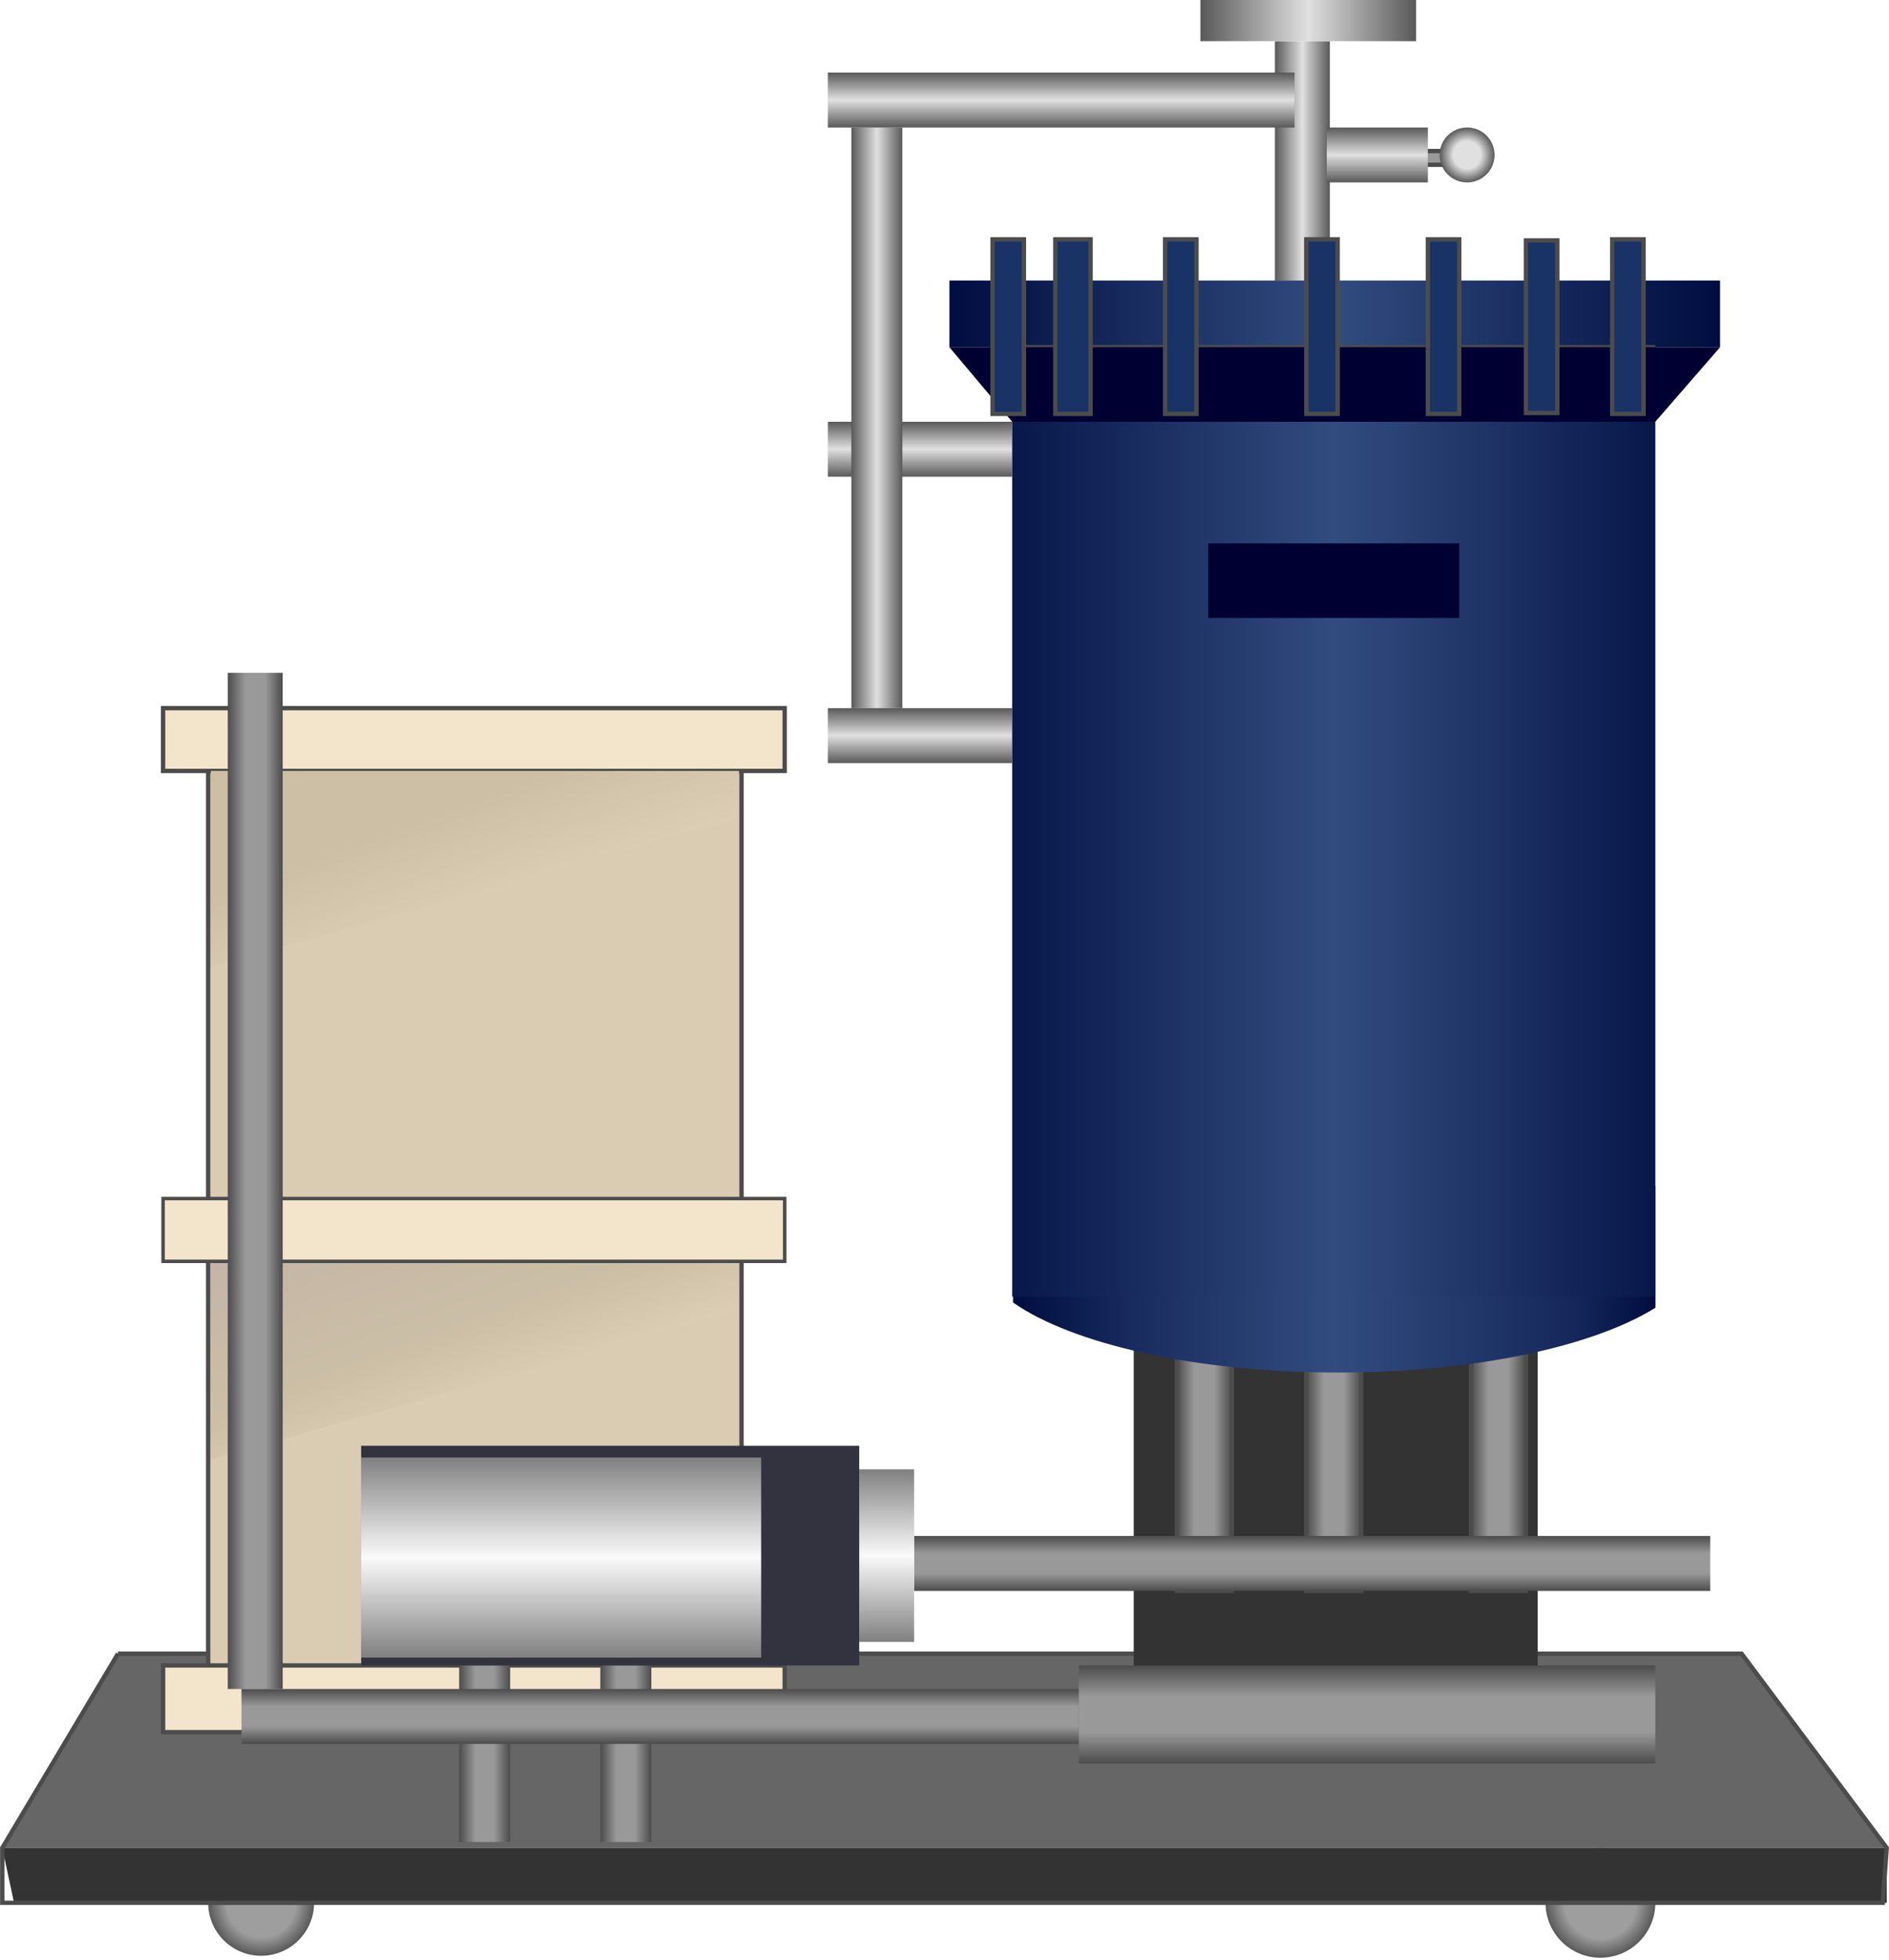 <svg version="1.1" xmlns="http://www.w3.org/2000/svg" xmlns:xlink="http://www.w3.org/1999/xlink" width="108px" height="112px" viewBox="0 0 108.223 112.5" enable-background="new 0 0 108.223 112.5" xml:space="preserve">
<g id="Group_Bottom_Support_Wheel">
	<radialGradient id="SVGID_1_" cx="14.866" cy="109.234" r="3.041" gradientUnits="userSpaceOnUse">
		<stop offset="0" style="stop-color:#9E9E9E" />
		<stop offset="0.65" style="stop-color:#9E9E9E" />
		<stop offset="1" style="stop-color:#595959" />
	</radialGradient>
	<circle fill="url(#SVGID_1_)" cx="14.866" cy="109.234" r="3.041" />
	<radialGradient id="SVGID_2_" cx="91.781" cy="109.234" r="3.153" gradientUnits="userSpaceOnUse">
		<stop offset="0" style="stop-color:#9E9E9E" />
		<stop offset="0.65" style="stop-color:#9E9E9E" />
		<stop offset="1" style="stop-color:#595959" />
	</radialGradient>
	<circle fill="url(#SVGID_2_)" cx="91.781" cy="109.234" r="3.153" />
	<path fill="#666666" d="M6.646,94.933h93.243l8.333,11.148H0.001L6.646,94.933z" />
	<path fill="#333333" d="M0.677,109.234h107.545v-3.153H0.001L0.677,109.234z" />
	<path fill="none" stroke="#4C4C4C" stroke-width="0.25" d="M6.646,94.933h93.243l8.333,11.148l-0.226,3.153H0.001v-3.153   L6.646,94.933" />
</g>
<g id="Group_Cylinder_Base">
	<path fill="#333333" d="M64.979,76.238h23.198v22.41H64.979V76.238z" />
</g>
<g id="Group_Box">
	<path fill="#D9CCB3" stroke="#4C4C4C" stroke-width="0.25" d="M11.825,44.257h30.631v52.702H11.825V44.257z" />
	<path fill="#F2E5CC" stroke="#4C4C4C" stroke-width="0.25" d="M9.236,44.257h35.698v-3.604H9.236V44.257z" />
	<path fill="#F2E5CC" stroke="#4C4C4C" stroke-width="0.2" d="M9.236,72.41h35.698v-3.604H9.236V72.41z" />
	<path fill="#F2E5CC" stroke="#4C4C4C" stroke-width="0.25" d="M9.236,99.438h35.698v-3.83H9.236V99.438z" />
	<linearGradient id="SVGID_3_" gradientUnits="userSpaceOnUse" x1="27.972" y1="52.175" x2="23.556" y2="40.042">
		<stop offset="0" style="stop-color:#DBCEB5" />
		<stop offset="0.47" style="stop-color:#CCBFA6" />
		<stop offset="1" style="stop-color:#CCBFA6" />
	</linearGradient>
	<path fill="url(#SVGID_3_)" d="M11.979,44.257h30.324v2.703l-30.324,8.559V44.257z" />
	<linearGradient id="SVGID_4_" gradientUnits="userSpaceOnUse" x1="27.973" y1="80.429" x2="23.557" y2="68.295">
		<stop offset="0" style="stop-color:#DBCEB5" />
		<stop offset="0.33" style="stop-color:#CCBFA6" />
		<stop offset="1" style="stop-color:#C4B5A6" />
	</linearGradient>
	<path fill="url(#SVGID_4_)" d="M11.979,72.51h30.324v2.703l-30.324,8.558V72.51z" />
</g>
<g id="Group_Connectors">
	<linearGradient id="SVGID_5_" gradientUnits="userSpaceOnUse" x1="67.456" y1="83.445" x2="70.61" y2="83.445">
		<stop offset="0" style="stop-color:#4C4C4C" />
		<stop offset="0.32" style="stop-color:#999999" />
		<stop offset="0.68" style="stop-color:#999999" />
		<stop offset="1" style="stop-color:#4C4C4C" />
	</linearGradient>
	<path fill="url(#SVGID_5_)" stroke="#4C4C4C" stroke-width="0.25" d="M70.61,75.563v15.767h-3.153V75.563H70.61" />
	<linearGradient id="SVGID_6_" gradientUnits="userSpaceOnUse" x1="84.348" y1="83.445" x2="87.501" y2="83.445">
		<stop offset="0" style="stop-color:#4C4C4C" />
		<stop offset="0.32" style="stop-color:#999999" />
		<stop offset="0.68" style="stop-color:#999999" />
		<stop offset="1" style="stop-color:#4C4C4C" />
	</linearGradient>
	<path fill="url(#SVGID_6_)" stroke="#4C4C4C" stroke-width="0.25" d="M87.501,75.563v15.767h-3.153V75.563H87.501" />
	<linearGradient id="SVGID_7_" gradientUnits="userSpaceOnUse" x1="74.889" y1="83.445" x2="78.042" y2="83.445">
		<stop offset="0" style="stop-color:#4C4C4C" />
		<stop offset="0.32" style="stop-color:#999999" />
		<stop offset="0.68" style="stop-color:#999999" />
		<stop offset="1" style="stop-color:#4C4C4C" />
	</linearGradient>
	<path fill="url(#SVGID_7_)" stroke="#4C4C4C" stroke-width="0.25" d="M78.042,75.563v15.767h-3.153V75.563H78.042" />
	<linearGradient id="SVGID_8_" gradientUnits="userSpaceOnUse" x1="12.951" y1="67.793" x2="16.105" y2="67.793">
		<stop offset="0" style="stop-color:#4C4C4C" />
		<stop offset="0.32" style="stop-color:#999999" />
		<stop offset="0.68" style="stop-color:#999999" />
		<stop offset="1" style="stop-color:#4C4C4C" />
	</linearGradient>
	<path fill="url(#SVGID_8_)" d="M16.105,38.626v58.333h-3.153V38.626H16.105" />
	<linearGradient id="SVGID_9_" gradientUnits="userSpaceOnUse" x1="75.227" y1="91.329" x2="75.227" y2="88.176">
		<stop offset="0" style="stop-color:#4C4C4C" />
		<stop offset="0.32" style="stop-color:#999999" />
		<stop offset="0.68" style="stop-color:#999999" />
		<stop offset="1" style="stop-color:#4C4C4C" />
	</linearGradient>
	<path fill="url(#SVGID_9_)" d="M98.087,91.329H52.366v-3.153h45.721V91.329" />
	<linearGradient id="SVGID_10_" gradientUnits="userSpaceOnUse" x1="26.239" y1="100.676" x2="29.168" y2="100.676">
		<stop offset="0" style="stop-color:#4C4C4C" />
		<stop offset="0.32" style="stop-color:#999999" />
		<stop offset="0.68" style="stop-color:#999999" />
		<stop offset="1" style="stop-color:#4C4C4C" />
	</linearGradient>
	<path fill="url(#SVGID_10_)" d="M29.168,95.607v10.136H26.24V95.607H29.168" />
	<linearGradient id="SVGID_11_" gradientUnits="userSpaceOnUse" x1="34.348" y1="100.676" x2="37.276" y2="100.676">
		<stop offset="0" style="stop-color:#4C4C4C" />
		<stop offset="0.32" style="stop-color:#999999" />
		<stop offset="0.68" style="stop-color:#999999" />
		<stop offset="1" style="stop-color:#4C4C4C" />
	</linearGradient>
	<path fill="url(#SVGID_11_)" d="M37.276,95.607v10.136h-2.928V95.607H37.276" />
	<linearGradient id="SVGID_12_" gradientUnits="userSpaceOnUse" x1="37.783" y1="100.113" x2="37.783" y2="96.959">
		<stop offset="0" style="stop-color:#4C4C4C" />
		<stop offset="0.32" style="stop-color:#999999" />
		<stop offset="0.68" style="stop-color:#999999" />
		<stop offset="1" style="stop-color:#4C4C4C" />
	</linearGradient>
	<path fill="url(#SVGID_12_)" d="M61.825,100.113H13.74v-3.154h48.086V100.113" />
	<linearGradient id="SVGID_13_" gradientUnits="userSpaceOnUse" x1="78.379" y1="101.238" x2="78.379" y2="95.607">
		<stop offset="0" style="stop-color:#4C4C4C" />
		<stop offset="0.32" style="stop-color:#999999" />
		<stop offset="0.68" style="stop-color:#999999" />
		<stop offset="1" style="stop-color:#4C4C4C" />
	</linearGradient>
	<path fill="url(#SVGID_13_)" d="M61.825,101.238h33.108v-5.631H61.825V101.238" />
</g>
<g id="Group_Motor">
	<linearGradient id="SVGID_14_" gradientUnits="userSpaceOnUse" x1="50.79" y1="94.257" x2="50.79" y2="84.347">
		<stop offset="0" style="stop-color:#808080" />
		<stop offset="0.5" style="stop-color:#FAFAFA" />
		<stop offset="1" style="stop-color:#808080" />
	</linearGradient>
	<path fill="url(#SVGID_14_)" d="M49.213,84.347h3.153v9.91h-3.153V84.347" />
	<path fill="#333340" d="M20.61,82.996h28.604v12.611H20.61V82.996z" />
	<linearGradient id="SVGID_15_" gradientUnits="userSpaceOnUse" x1="32.096" y1="95.158" x2="32.096" y2="83.671">
		<stop offset="0" style="stop-color:#808080" />
		<stop offset="0.5" style="stop-color:#FAFAFA" />
		<stop offset="1" style="stop-color:#808080" />
	</linearGradient>
	<path fill="url(#SVGID_15_)" d="M20.61,83.671h22.973v11.487H20.61V83.671z" />
</g>
<g id="Group_Pipes">
	<linearGradient id="SVGID_16_" gradientUnits="userSpaceOnUse" x1="52.704" y1="27.365" x2="52.704" y2="24.212">
		<stop offset="0" style="stop-color:#595959" />
		<stop offset="0.5" style="stop-color:#E0E0E0" />
		<stop offset="1" style="stop-color:#595959" />
	</linearGradient>
	<path fill="url(#SVGID_16_)" d="M57.996,27.365H47.411v-3.153h10.585V27.365" />
	<linearGradient id="SVGID_17_" gradientUnits="userSpaceOnUse" x1="73.087" y1="9.234" x2="76.24" y2="9.234">
		<stop offset="0" style="stop-color:#595959" />
		<stop offset="0.5" style="stop-color:#E0E0E0" />
		<stop offset="1" style="stop-color:#595959" />
	</linearGradient>
	<path fill="url(#SVGID_17_)" d="M76.24,2.365v13.739h-3.152V2.365H76.24" />
	<linearGradient id="SVGID_18_" gradientUnits="userSpaceOnUse" x1="48.763" y1="23.986" x2="51.691" y2="23.986">
		<stop offset="0" style="stop-color:#595959" />
		<stop offset="0.5" style="stop-color:#E0E0E0" />
		<stop offset="1" style="stop-color:#595959" />
	</linearGradient>
	<path fill="url(#SVGID_18_)" d="M51.691,7.32v33.333h-2.928V7.32H51.691" />
	<linearGradient id="SVGID_19_" gradientUnits="userSpaceOnUse" x1="52.704" y1="43.806" x2="52.704" y2="40.653">
		<stop offset="0" style="stop-color:#595959" />
		<stop offset="0.5" style="stop-color:#E0E0E0" />
		<stop offset="1" style="stop-color:#595959" />
	</linearGradient>
	<path fill="url(#SVGID_19_)" d="M57.996,43.806H47.411v-3.153h10.585V43.806" />
	<linearGradient id="SVGID_20_" gradientUnits="userSpaceOnUse" x1="60.812" y1="7.32" x2="60.812" y2="4.167">
		<stop offset="0" style="stop-color:#595959" />
		<stop offset="0.5" style="stop-color:#E0E0E0" />
		<stop offset="1" style="stop-color:#595959" />
	</linearGradient>
	<path fill="url(#SVGID_20_)" d="M74.213,7.32H47.411V4.167h26.802V7.32" />
	<linearGradient id="SVGID_21_" gradientUnits="userSpaceOnUse" x1="68.808" y1="1.183" x2="81.195" y2="1.183">
		<stop offset="0" style="stop-color:#595959" />
		<stop offset="0.5" style="stop-color:#E0E0E0" />
		<stop offset="1" style="stop-color:#595959" />
	</linearGradient>
	<path fill="url(#SVGID_21_)" d="M81.195,0v2.365H68.808V0H81.195" />
	<path fill="#999999" stroke="#4C4C4C" stroke-width="0.25" d="M79.844,9.459h4.504V8.671h-4.504V9.459z" />
	<linearGradient id="SVGID_22_" gradientUnits="userSpaceOnUse" x1="78.968" y1="10.473" x2="78.968" y2="7.32">
		<stop offset="0" style="stop-color:#595959" />
		<stop offset="0.5" style="stop-color:#E0E0E0" />
		<stop offset="1" style="stop-color:#595959" />
	</linearGradient>
	<path fill="url(#SVGID_22_)" d="M81.87,10.473h-5.805V7.32h5.805V10.473" />
	<radialGradient id="SVGID_23_" cx="84.123" cy="8.896" r="1.576" gradientUnits="userSpaceOnUse">
		<stop offset="0" style="stop-color:#E0E0E0" />
		<stop offset="0.5" style="stop-color:#E0E0E0" />
		<stop offset="1" style="stop-color:#595959" />
	</radialGradient>
	<circle fill="url(#SVGID_23_)" cx="84.123" cy="8.896" r="1.577" />
</g>
<g id="Group_Filter_Unit">
	<linearGradient id="SVGID_24_" gradientUnits="userSpaceOnUse" x1="58.047" y1="73.444" x2="94.94" y2="73.444">
		<stop offset="0" style="stop-color:#000D40" />
		<stop offset="0.19" style="stop-color:#192C5F" />
		<stop offset="0.5" style="stop-color:#324C7F" />
		<stop offset="0.87" style="stop-color:#16285B" />
		<stop offset="1" style="stop-color:#000D40" />
	</linearGradient>
	<path fill="url(#SVGID_24_)" d="M58.047,68.396c0,2.126,0,4.252,0,6.377c3.4,2.381,10.481,4.019,18.673,4.019   c7.843,0,14.67-1.501,18.22-3.72c0-2.219,0-4.756,0-6.974" />
	<linearGradient id="SVGID_25_" gradientUnits="userSpaceOnUse" x1="54.393" y1="45.27" x2="98.65" y2="45.27">
		<stop offset="0" style="stop-color:#000D40" />
		<stop offset="0.5" style="stop-color:#324C7F" />
		<stop offset="1" style="stop-color:#000D40" />
	</linearGradient>
	<path fill="url(#SVGID_25_)" d="M94.934,74.438V19.933h3.716v-3.829H54.393v3.829h3.604v54.505" />
	<path fill="none" stroke="#4C4C4C" stroke-width="0.25" d="M57.996,19.933h36.938" />
	<path fill="#000033" d="M69.258,31.194h14.414v4.279H69.258V31.194z" />
	<path fill="#000033" d="M57.996,24.212l-3.604-4.279H98.65l-3.716,4.279H57.996z" />
	<path fill="#193366" stroke="#4C4C4C" stroke-width="0.25" d="M81.87,13.739h1.802v10.022H81.87V13.739z" />
	<path fill="#193366" stroke="#4C4C4C" stroke-width="0.25" d="M87.501,13.802h1.802v9.91h-1.802V13.802z" />
	<path fill="#193366" stroke="#4C4C4C" stroke-width="0.25" d="M92.456,13.739h1.802v10.022h-1.802V13.739z" />
	<path fill="#193366" stroke="#4C4C4C" stroke-width="0.25" d="M74.889,13.739h1.802v10.022h-1.802V13.739z" />
	<path fill="#193366" stroke="#4C4C4C" stroke-width="0.25" d="M66.781,13.739h1.802v10.022h-1.802V13.739z" />
	<path fill="#193366" stroke="#4C4C4C" stroke-width="0.25" d="M60.474,13.739h2.027v10.022h-2.027V13.739z" />
	<path fill="#193366" stroke="#4C4C4C" stroke-width="0.25" d="M56.87,13.739h1.802v10.022H56.87V13.739z" />
</g>
</svg>